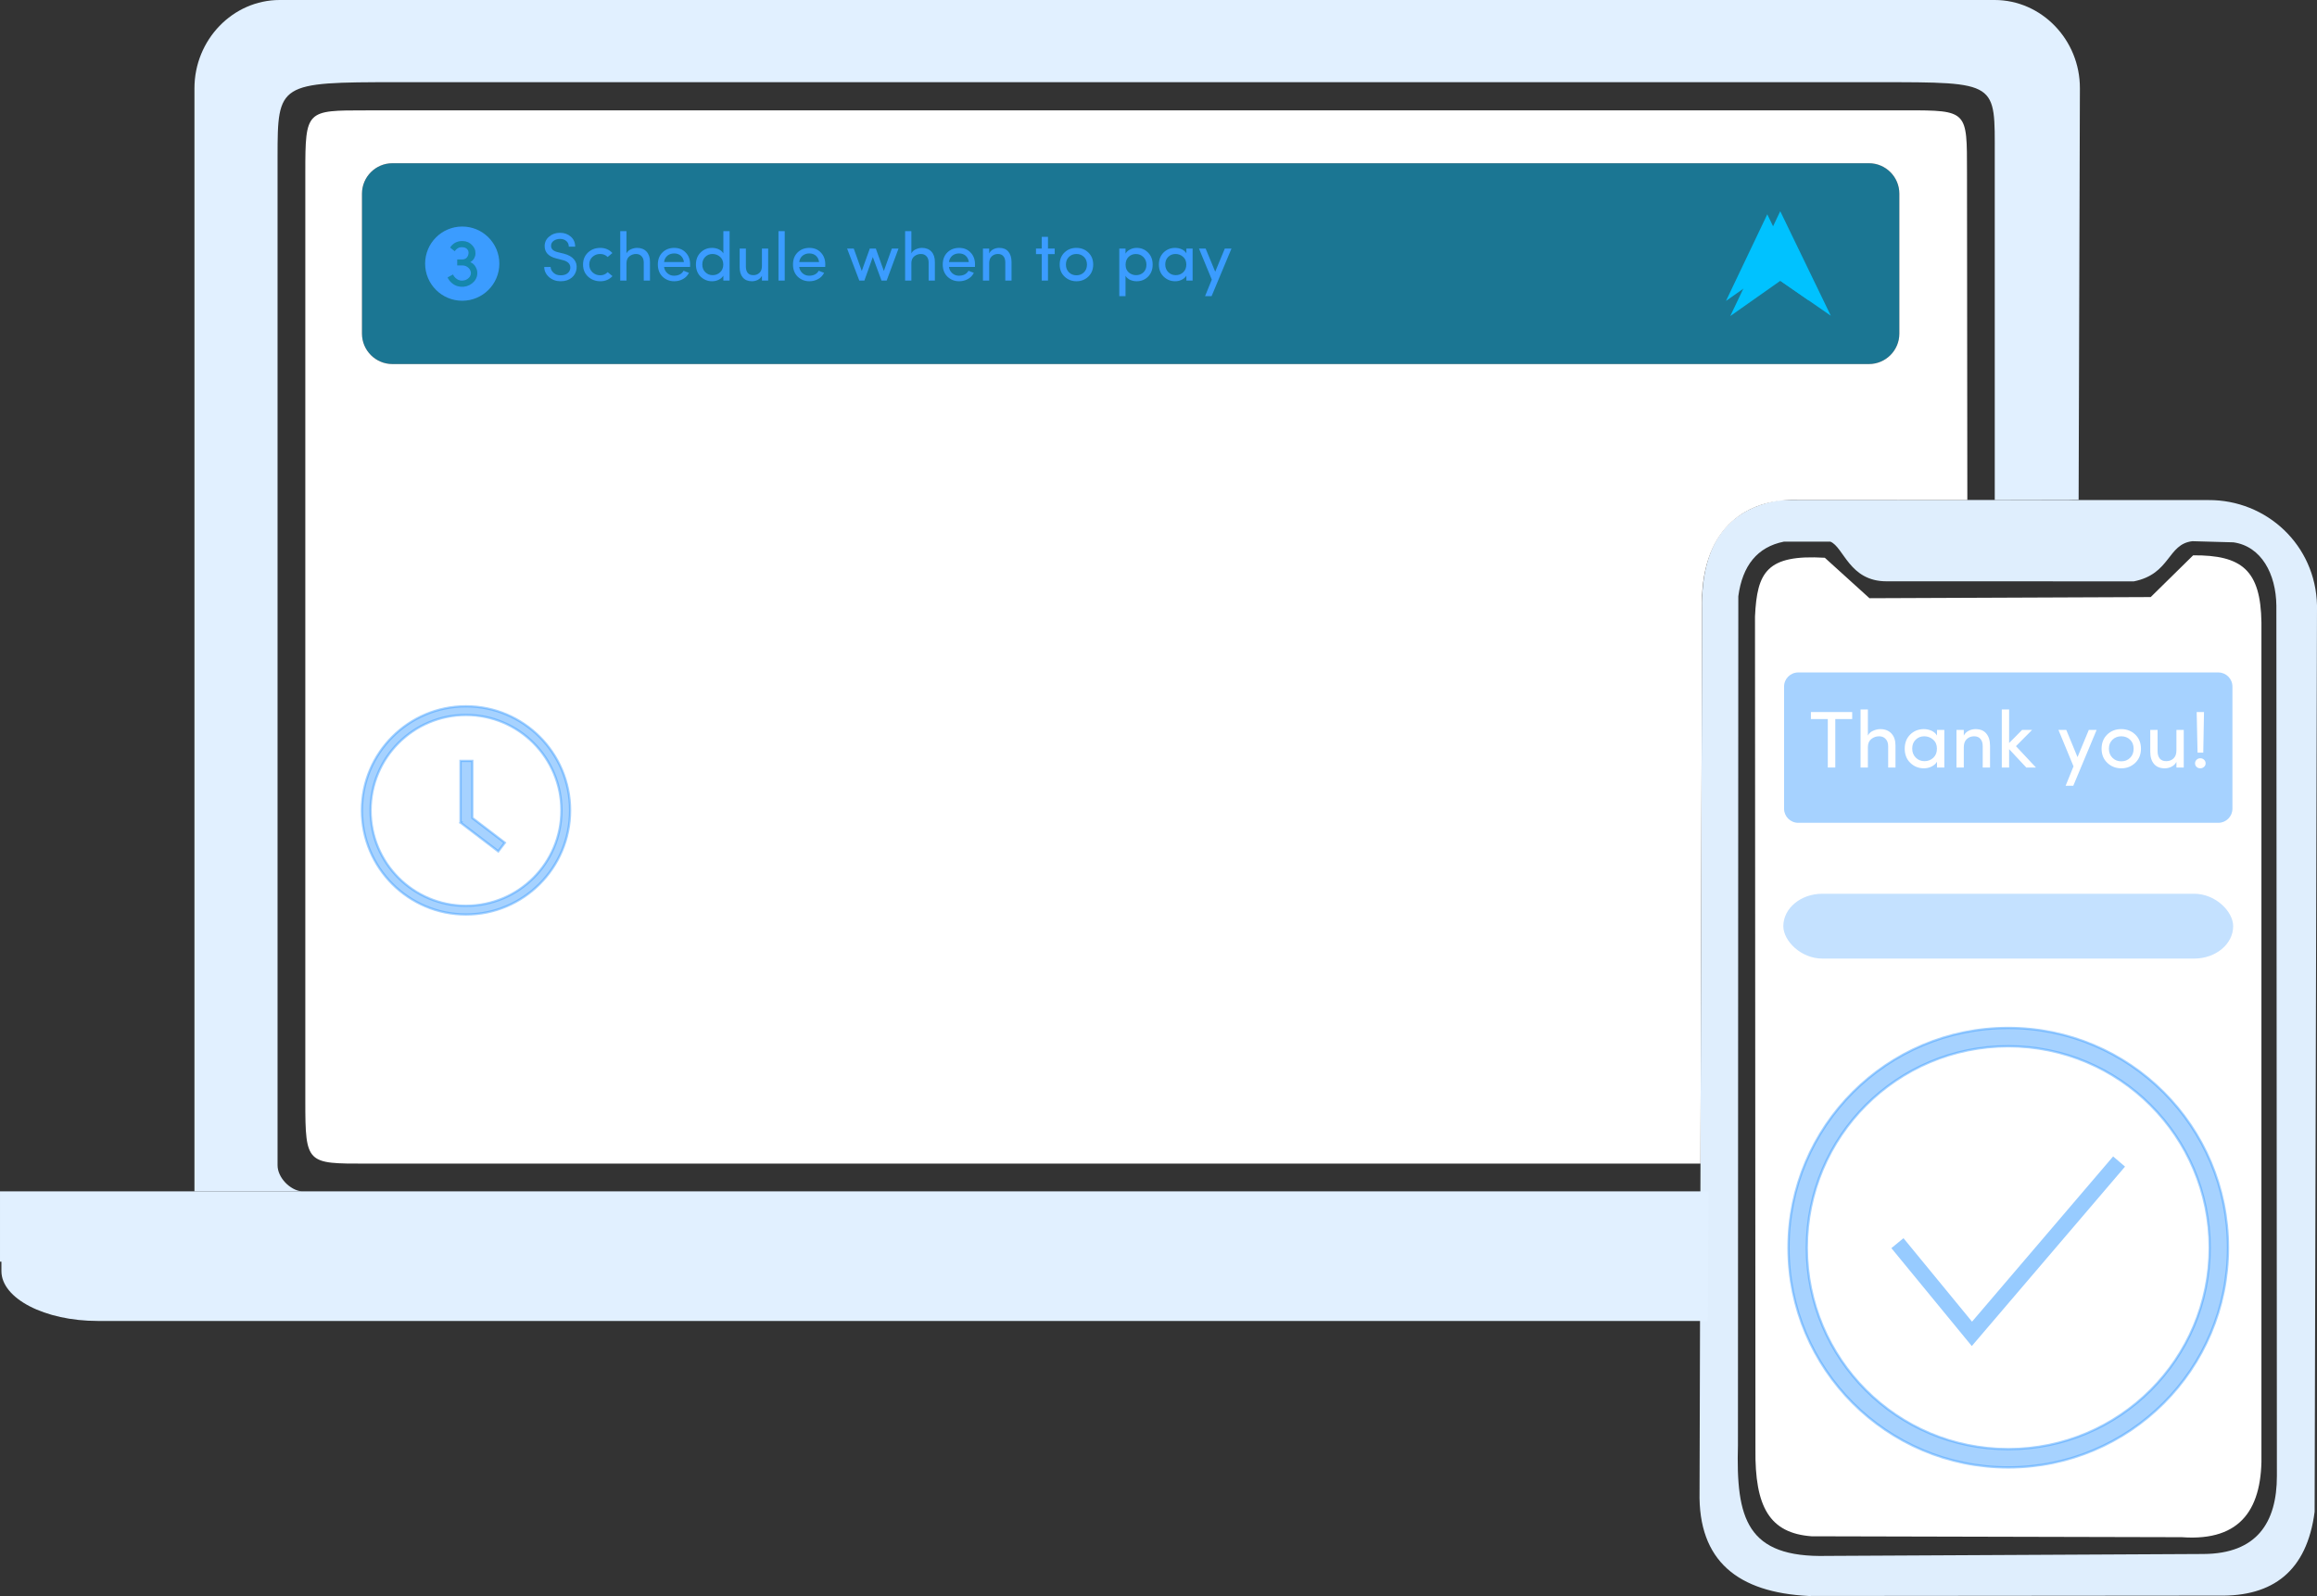 <?xml version="1.0" encoding="UTF-8"?>
<!DOCTYPE svg PUBLIC "-//W3C//DTD SVG 1.1//EN" "http://www.w3.org/Graphics/SVG/1.1/DTD/svg11.dtd">
<!-- Creator: CorelDRAW 2018 (64-Bit Evaluation Version) -->
<svg xmlns="http://www.w3.org/2000/svg" xml:space="preserve" width="200.342mm" height="137.993mm" version="1.1" style="shape-rendering:geometricPrecision; text-rendering:geometricPrecision; image-rendering:optimizeQuality; fill-rule:evenodd; clip-rule:evenodd"
viewBox="0 0 16827.78 11590.77"
 xmlns:xlink="http://www.w3.org/1999/xlink">
 <rect x="0" y="0" width="16827.78" height="11590.77" fill="#333333" stroke="none"/>
 <defs>
  <style type="text/css">
   <![CDATA[
    .str0 {stroke:#3B9CFF;stroke-width:16.8;stroke-miterlimit:22.926;stroke-opacity:0.45}
    .str1 {stroke:#97CBFF;stroke-width:113.79;stroke-miterlimit:22.926}
    .fil15 {fill:none}
    .fil10 {fill:#3B9CFF}
    .fil5 {fill:#C4E1FF}
    .fil4 {fill:#e1f0ff}
    .fil3 {fill:#e1f0ff}
    .fil11 {fill:#3B9CFF;fill-rule:nonzero}
    .fil6 {fill:#FFFFFF;fill-rule:nonzero}
    .fil7 {fill:white;fill-rule:nonzero}
    .fil12 {fill:#FFFFFF;fill-opacity:0.059}
    .fil0 {fill:#FFFFFF}
    .fil9 {fill:#00C2FF;fill-rule:nonzero;fill-opacity:0.231}
    .fil8 {fill:#00C2FF;fill-opacity:0.471}
    .fil1 {fill:#3B9CFF;fill-opacity:0.45}
    .fil2 {fill:#e1f0ff;fill-opacity:0.99}
    .fil14 {fill:#00C2FF}
    .fil13 {fill:#00C2FF}
   ]]>
  </style>
 </defs>
 <g id="Layer_x0020_1">
  <g id="_2467842869232">
   <path class="fil0" d="M13253.15 4050.73c-423.39,-25.16 -491.95,105.15 -507.05,426.77l3.24 6047.92c-4.88,418.23 102.16,609.2 407.67,631.88l2689.23 6.54c436.55,31.85 588.6,-214.1 578.02,-618.79l0 -6024.16c-5.57,-379.9 -141.89,-490.35 -495.98,-487.82l-308.26 303.13 -2042.56 8.32 -324.32 -293.8z"/>
   <path class="fil1" d="M13059.49 4883.72l3051.89 0c56.23,0 102.22,45.99 102.22,102.21l0 887.5c0,56.23 -46,102.22 -102.22,102.22l-3051.89 0c-56.21,0 -102.21,-46 -102.21,-102.22l0 -887.5c0,-56.23 46,-102.21 102.21,-102.21z"/>
   <path class="fil2" d="M16003.65 11285.9l-2734.45 13.88c-584.72,14.57 -661.45,-271.71 -646.98,-804.91l2.71 -6164.92c30.21,-221.71 137.26,-357.58 331.24,-396.3l336.71 -0.15c98.08,38.78 137.7,288.99 409.06,288.26l1795.95 0.33c267.96,-53.81 242.19,-270.72 424.99,-291.61l298.17 8.24c202.6,28.94 308.98,229.14 311.66,459.17l3.81 6320.58c0.2,341.98 -148.37,565.48 -532.87,567.43zm-3068.46 -7655.22c-367.52,58.09 -581.73,295.11 -573.56,791.5l-18.21 6411.28c-11.33,507.29 282.97,731.64 791.87,757.31l2975.3 -2.5c398.16,8.42 643.74,-178.74 699.92,-608.64l17.29 -6581.97c-9.07,-439.42 -366.61,-768.35 -788.07,-765.85l-3104.53 -1.13z"/>
   <path class="fil3" d="M12403.47 9593.46l-11693.59 0c-384.81,0 -699.57,-162.97 -699.57,-362.2l0 -68.26 -10.31 0 0 -510.62 12408.81 0 -1.84 324.37 -3.5 616.7z"/>
   <path class="fil4" d="M12408.81 8652.38l-10216.37 0c-87.62,-8.21 -176.62,-101.46 -176.62,-189.49l0 -7325.88c0,-533.43 8.45,-540.14 863.56,-540.14l10759.24 0c880.25,0 848.73,-2.29 848.74,536.12l0.08 2498.25 609.07 -1.24 9.24 -2988.56c1.08,-352.81 -278.76,-641.45 -619.49,-641.45l-12454.52 0c-340.74,0 -619.49,288.64 -619.49,641.45l0 8010.94 10996.55 0z"/>
   <rect class="fil5" x="12951.86" y="6490.93" width="3267.14" height="470.77" rx="283.23" ry="235.39"/>
   <rect class="fil5" x="5143.55" y="5125.67" width="1511.91" height="1503.47" rx="167.11" ry="182.45"/>
   <rect class="fil5" x="7753.11" y="5126.22" width="1511.91" height="1480.21" rx="182.65" ry="197.54"/>
   <rect class="fil5" x="2629.53" y="7157.91" width="1511.91" height="310" rx="155.08" ry="155"/>
   <rect class="fil5" x="5144.59" y="7157.92" width="1511.91" height="309.99" rx="155.07" ry="155"/>
   <rect class="fil5" x="7754.16" y="7157.92" width="1511.91" height="309.99" rx="155.07" ry="155"/>
   <path class="fil6" d="M2934.63 3896.23l-68.59 0 0 97.48 66.57 0c14.48,-0.13 25.54,-4.61 33.25,-13.52 7.64,-8.92 11.57,-20.42 11.69,-34.65 0,-14.22 -3.66,-26.11 -10.94,-35.59 -7.58,-9.16 -18.27,-13.72 -31.99,-13.72zm-103.86 228.33l0 -261.33 104.24 0c25.85,0 45.14,7.96 58.03,23.89 13.21,15.49 19.79,34.77 19.79,58.03 0,23.33 -6.58,42.74 -19.66,58.23 -13.15,15.55 -32.56,23.33 -58.28,23.33l-68.84 0 0 97.85 -35.27 0z"/>
   <path id="1" class="fil6" d="M3176.68 4078.67c11.38,-10.62 17.07,-24.9 17.07,-42.92 0,-18.02 -5.94,-32.24 -17.76,-42.61 -11.89,-10.37 -25.86,-15.61 -41.91,-15.74 -16.12,0 -29.58,5.38 -40.46,16.13 -10.87,10.62 -16.3,24.53 -16.3,41.85 0,17.25 5.56,31.48 16.68,42.54 11.13,11.12 24.85,16.69 41.16,16.69 16.31,0 30.15,-5.32 41.53,-15.93zm51.97 45.9l-34.51 0 0 -27.18c-5.57,9.29 -13.98,16.75 -25.22,22.44 -11.26,5.69 -23.52,8.53 -36.92,8.53 -24.54,0 -45.84,-8.6 -63.85,-25.79 -17.38,-17.14 -26.11,-39.39 -26.11,-66.63 0,-27.32 8.6,-49.5 25.73,-66.51 17.19,-17.07 38.62,-25.66 64.29,-25.79 12.83,0 25.22,2.65 37.04,7.96 11.63,5.81 19.97,13.27 25.04,22.44l0 -26.62 34.51 0 0 177.13z"/>
   <polygon id="2" class="fil6" points="3443.7,3947.43 3333.71,4210.66 3297.62,4210.66 3334.79,4119.13 3263.86,3947.43 3300.71,3947.43 3353.69,4075.63 3406.86,3947.43 "/>
   <path id="3" class="fil6" d="M3635.5 4029.29l0 95.27 -34.51 0 0 -100.26c0,-14.67 -3.54,-25.98 -10.56,-34.01 -6.76,-8.35 -16.69,-12.52 -29.64,-12.52 -12.83,0 -23.96,4.36 -33.32,13.09 -9.42,8.72 -14.09,21.55 -14.09,38.43l0 95.27 -34.51 0 0 -177.13 34.51 0 0 26.93c4.11,-8.47 10.81,-15.42 20.23,-20.8 9.86,-5.38 18.84,-8.28 26.87,-8.79 34.07,-2.08 56.64,9.86 67.64,35.78 12.32,-24.59 32.68,-36.92 61.19,-36.92 22.19,0 39.07,6.82 50.57,20.55 11.82,13.46 17.76,32.81 17.76,57.97l0 102.41 -34.52 0 0 -99.88c0,-14.41 -3.6,-25.85 -10.74,-34.39 -7.71,-8.35 -18.14,-12.58 -31.23,-12.71 -13.02,-0.13 -23.9,4.55 -32.49,14.04 -8.66,9.48 -13.03,22 -13.15,37.67z"/>
   <path id="4" class="fil6" d="M3979.83 4035.49c0,7.84 -0.13,12.32 -0.38,13.59l-143.75 0c1.71,14.29 8.03,26.11 18.9,35.53 10.5,8.66 22.26,13.02 35.35,13.02 25.6,0 43.48,-9.16 53.73,-27.5 0.25,0 0.63,0.07 1.13,0.32 0.45,0.25 1.33,0.7 2.6,1.33 1.45,0.63 3.41,1.39 5.88,2.21 2.46,0.89 4.36,1.65 5.56,2.28l14.47 5.38c-7.27,14.92 -18.27,26.42 -32.99,34.51 -14.67,8.16 -30.85,12.2 -48.49,12.2 -25.35,0 -46.97,-8.53 -64.98,-25.67 -17.14,-17.14 -25.67,-39.57 -25.67,-67.2 0,-27.69 8.53,-49.88 25.54,-66.63 17.07,-16.68 38.62,-25.09 64.79,-25.22 26.16,0 47.28,8.47 63.34,25.35 16.62,16.81 24.96,39 24.96,66.5zm-51.71 -48.42c-9.86,-8.48 -22.12,-12.71 -36.66,-12.71 -14.6,0 -27.12,4.23 -37.61,12.71 -10.37,9.04 -16.44,20.8 -18.14,35.08l109.81 0c-1.71,-14.29 -7.53,-26.05 -17.39,-35.08z"/>
   <path id="5" class="fil6" d="M4058.22 4029.04l0 95.52 -34.51 0 0 -177.13 34.51 0 0 26.62c5.06,-9.86 12.64,-17.45 22.82,-22.64 10.11,-5.18 20.99,-7.77 32.56,-7.77 22.25,0 39,6.82 50.32,20.55 11.82,13.46 17.82,32.81 17.95,57.97l0 102.41 -34.51 0 0 -100.13c0,-14.92 -3.54,-26.42 -10.56,-34.45 -6.83,-8.41 -16.88,-12.58 -30.22,-12.58 -13.46,0 -24.9,4.37 -34.26,13.15 -9.42,8.72 -14.09,21.62 -14.09,38.5z"/>
   <polygon id="6" class="fil6" points="4285.04,3882.57 4285.04,3947.43 4322.21,3947.43 4322.21,3978.16 4285.04,3978.16 4285.04,4124.56 4250.52,4124.56 4250.52,3978.16 4218.66,3978.16 4218.66,3947.43 4250.52,3947.43 4250.52,3882.57 "/>
   <path id="7" class="fil6" d="M4472.47 3956.6c11.82,-8.66 26.11,-12.95 42.92,-12.95 16.75,0 30.66,4.29 41.59,12.89 11,8.59 17.26,20.86 18.71,36.79l-32.93 0c-1.02,-5.75 -4.05,-10.37 -9.11,-13.84 -5.56,-3.42 -11.69,-5.12 -18.52,-5.12 -6.76,0 -12.52,1.45 -17.19,4.37 -5.06,2.27 -8.21,6.26 -9.61,11.82 -1.33,5.56 -1.13,9.99 0.57,13.27 2.84,5.69 9.79,10.11 20.86,13.28l26.11 6.38c30.66,7.53 45.95,24.78 45.95,51.77 0,15.99 -6.64,28.89 -19.97,38.81 -13.46,9.54 -29.21,14.29 -47.22,14.29 -18.08,0 -33.76,-5.19 -47.1,-15.61 -13.34,-10.37 -20.1,-24.15 -20.35,-41.41l32.62 0c1.45,9.16 6.13,15.93 14.09,20.23 7.71,4.87 16.06,7.02 25.04,6.52 8.97,-0.51 15.93,-2.91 20.86,-7.21 4.93,-4.37 7.71,-9.61 8.35,-15.81 0.5,-6.19 -1.39,-11.12 -5.75,-14.85 -4.3,-3.74 -10.25,-6.45 -17.76,-8.16l-24.27 -5.63c-17.14,-4.62 -29.78,-11.38 -37.87,-20.42 -7.78,-9.36 -11,-21.05 -9.61,-35.14 1.33,-14.1 7.9,-25.48 19.6,-34.27z"/>
   <path id="8" class="fil6" d="M4747.96 4043.08l0 -95.65 34.51 0 0 177.13 -34.51 0 0 -26.42c-5.06,9.74 -12.64,17.26 -22.82,22.44 -10.11,5.18 -20.86,7.78 -32.24,7.78 -21.94,0 -38.81,-6.9 -50.64,-20.74 -11.82,-13.84 -17.7,-33.06 -17.57,-57.65l0 -102.53 34.51 0 0 100.07c0,14.72 3.42,26.3 10.18,34.71 6.83,8.27 17.07,12.39 30.78,12.39 13.72,0 25.1,-4.3 34.26,-12.96 9.16,-8.66 13.66,-21.49 13.53,-38.56z"/>
   <path id="9" class="fil6" d="M4923.06 3943.64c27.31,0 49.68,9.54 67.2,28.57l-26.3 21.87c-11.06,-11.12 -24.97,-16.69 -41.66,-16.69 -16.62,0 -30.78,5.38 -42.42,16.19 -11.69,10.62 -17.57,24.72 -17.57,42.36 0,17.57 5.95,31.86 17.76,42.85 11.89,11.06 26.05,16.56 42.61,16.56 16.68,0 30.47,-5.81 41.28,-17.45l26.68 22c-17.64,18.97 -39.95,28.45 -66.82,28.45 -26.93,0 -49.68,-8.53 -68.27,-25.6 -18.52,-17.33 -27.75,-39.58 -27.75,-66.82 0,-27.25 9.11,-49.44 27.25,-66.51 18.2,-17.07 40.84,-25.66 68.02,-25.79z"/>
   <path id="10" class="fil6" d="M5117.13 3943.64c27.31,0 49.68,9.54 67.2,28.57l-26.3 21.87c-11.06,-11.12 -24.97,-16.69 -41.66,-16.69 -16.62,0 -30.78,5.38 -42.42,16.19 -11.69,10.62 -17.57,24.72 -17.57,42.36 0,17.57 5.95,31.86 17.76,42.85 11.89,11.06 26.05,16.56 42.61,16.56 16.68,0 30.47,-5.81 41.28,-17.45l26.68 22c-17.64,18.97 -39.95,28.45 -66.82,28.45 -26.93,0 -49.68,-8.53 -68.27,-25.6 -18.52,-17.33 -27.75,-39.58 -27.75,-66.82 0,-27.25 9.11,-49.44 27.25,-66.51 18.2,-17.07 40.84,-25.66 68.02,-25.79z"/>
   <path id="11" class="fil6" d="M5394.58 4035.49c0,7.84 -0.13,12.32 -0.38,13.59l-143.75 0c1.71,14.29 8.03,26.11 18.9,35.53 10.5,8.66 22.26,13.02 35.35,13.02 25.6,0 43.48,-9.16 53.73,-27.5 0.25,0 0.63,0.07 1.13,0.32 0.45,0.25 1.33,0.7 2.6,1.33 1.45,0.63 3.41,1.39 5.88,2.21 2.46,0.89 4.36,1.65 5.56,2.28l14.47 5.38c-7.27,14.92 -18.27,26.42 -32.99,34.51 -14.67,8.16 -30.85,12.2 -48.49,12.2 -25.35,0 -46.97,-8.53 -64.98,-25.67 -17.14,-17.14 -25.67,-39.57 -25.67,-67.2 0,-27.69 8.53,-49.88 25.54,-66.63 17.07,-16.68 38.62,-25.09 64.79,-25.22 26.16,0 47.28,8.47 63.34,25.35 16.62,16.81 24.96,39 24.96,66.5zm-51.71 -48.42c-9.86,-8.48 -22.12,-12.71 -36.66,-12.71 -14.6,0 -27.12,4.23 -37.61,12.71 -10.37,9.04 -16.44,20.8 -18.14,35.08l109.81 0c-1.71,-14.29 -7.53,-26.05 -17.39,-35.08z"/>
   <path id="12" class="fil6" d="M5450.85 3956.6c11.82,-8.66 26.11,-12.95 42.92,-12.95 16.75,0 30.66,4.29 41.59,12.89 11,8.59 17.26,20.86 18.71,36.79l-32.93 0c-1.02,-5.75 -4.05,-10.37 -9.11,-13.84 -5.56,-3.42 -11.69,-5.12 -18.52,-5.12 -6.76,0 -12.52,1.45 -17.19,4.37 -5.06,2.27 -8.21,6.26 -9.61,11.82 -1.33,5.56 -1.13,9.99 0.57,13.27 2.84,5.69 9.79,10.11 20.86,13.28l26.11 6.38c30.66,7.53 45.95,24.78 45.95,51.77 0,15.99 -6.64,28.89 -19.97,38.81 -13.46,9.54 -29.21,14.29 -47.22,14.29 -18.08,0 -33.76,-5.19 -47.1,-15.61 -13.34,-10.37 -20.1,-24.15 -20.35,-41.41l32.62 0c1.45,9.16 6.13,15.93 14.09,20.23 7.71,4.87 16.06,7.02 25.04,6.52 8.97,-0.51 15.93,-2.91 20.86,-7.21 4.93,-4.37 7.71,-9.61 8.35,-15.81 0.5,-6.19 -1.39,-11.12 -5.75,-14.85 -4.3,-3.74 -10.25,-6.45 -17.76,-8.16l-24.27 -5.63c-17.14,-4.62 -29.78,-11.38 -37.87,-20.42 -7.78,-9.36 -11,-21.05 -9.61,-35.14 1.33,-14.1 7.9,-25.48 19.6,-34.27z"/>
   <path id="13" class="fil6" d="M5617.35 3956.6c11.82,-8.66 26.11,-12.95 42.92,-12.95 16.75,0 30.66,4.29 41.59,12.89 11,8.59 17.26,20.86 18.71,36.79l-32.93 0c-1.02,-5.75 -4.05,-10.37 -9.11,-13.84 -5.56,-3.42 -11.69,-5.12 -18.52,-5.12 -6.76,0 -12.52,1.45 -17.19,4.37 -5.06,2.27 -8.21,6.26 -9.61,11.82 -1.33,5.56 -1.13,9.99 0.57,13.27 2.84,5.69 9.79,10.11 20.86,13.28l26.11 6.38c30.66,7.53 45.95,24.78 45.95,51.77 0,15.99 -6.64,28.89 -19.97,38.81 -13.46,9.54 -29.21,14.29 -47.22,14.29 -18.08,0 -33.76,-5.19 -47.1,-15.61 -13.34,-10.37 -20.1,-24.15 -20.35,-41.41l32.62 0c1.45,9.16 6.13,15.93 14.09,20.23 7.71,4.87 16.06,7.02 25.04,6.52 8.97,-0.51 15.93,-2.91 20.86,-7.21 4.93,-4.37 7.71,-9.61 8.35,-15.81 0.5,-6.19 -1.39,-11.12 -5.75,-14.85 -4.3,-3.74 -10.25,-6.45 -17.76,-8.16l-24.27 -5.63c-17.14,-4.62 -29.78,-11.38 -37.87,-20.42 -7.78,-9.36 -11,-21.05 -9.61,-35.14 1.33,-14.1 7.9,-25.48 19.6,-34.27z"/>
   <path id="14" class="fil6" d="M5854.53 3851.1l19.34 0 0 32.99 -19.41 0c-22.18,0 -33.19,15.11 -32.93,45.39l0 17.95 40.96 0 0 30.73 -40.96 0 0 146.4 -34.51 0 0 -146.4 -34.51 0 0 -30.73 34.51 0 0 -17.95c0,-25.04 5.63,-44.32 16.94,-57.85 11.31,-13.59 28.2,-20.41 50.57,-20.54z"/>
   <path id="15" class="fil6" d="M6022.87 4043.08l0 -95.65 34.51 0 0 177.13 -34.51 0 0 -26.42c-5.06,9.74 -12.64,17.26 -22.82,22.44 -10.11,5.18 -20.86,7.78 -32.24,7.78 -21.94,0 -38.81,-6.9 -50.64,-20.74 -11.82,-13.84 -17.7,-33.06 -17.57,-57.65l0 -102.53 34.51 0 0 100.07c0,14.72 3.42,26.3 10.18,34.71 6.83,8.27 17.07,12.39 30.78,12.39 13.72,0 25.1,-4.3 34.26,-12.96 9.16,-8.66 13.66,-21.49 13.53,-38.56z"/>
   <polygon id="16" class="fil6" points="6114.47,4124.56 6114.47,3851.1 6148.98,3851.1 6148.98,4124.56 "/>
   <rect class="fil5" x="10172.83" y="5125.6" width="1511.91" height="1518.96" rx="163.65" ry="163.57"/>
   <rect class="fil5" x="10173.87" y="7157.91" width="1511.91" height="310" rx="155.07" ry="155"/>
   <polygon class="fil7" points="13152.1,5222.13 13152.1,5171.26 13452.03,5171.26 13452.03,5222.13 13329.26,5222.13 13329.26,5574.09 13274.89,5574.09 13274.89,5222.13 "/>
   <path id="1" class="fil7" d="M13565.95 5426.86l0 147.24 -53.2 0 0 -421.54 53.2 0 0 189.53c7.41,-15.2 20.07,-26.9 38.01,-34.88 17.83,-7.99 35.18,-11.99 51.93,-11.99 34.5,0 61.68,10.72 81.46,32.25 19.78,21.54 29.52,51.06 29.14,88.77l0 157.86 -53.2 0 0 -154.35c0,-22.7 -6.04,-40.15 -18.03,-52.52 -11.6,-13.35 -27.68,-19.97 -48.24,-19.97 -20.56,0 -39.17,6.53 -55.93,19.68 -16.76,13.15 -25.14,33.14 -25.14,59.93z"/>
   <path id="2" class="fil7" d="M14041.07 5503.35c17.55,-16.37 26.32,-38.39 26.32,-66.16 0,-27.78 -9.16,-49.7 -27.38,-65.68 -18.32,-15.98 -39.86,-24.07 -64.61,-24.27 -24.85,0 -45.6,8.28 -62.36,24.85 -16.77,16.37 -25.14,37.81 -25.14,64.51 0,26.6 8.58,48.52 25.72,65.58 17.15,17.15 38.29,25.73 63.44,25.73 25.14,0 46.47,-8.18 64.01,-24.55zm80.1 70.74l-53.2 0 0 -41.9c-8.58,14.32 -21.54,25.82 -38.88,34.59 -17.35,8.77 -36.24,13.15 -56.91,13.15 -37.81,0 -70.64,-13.25 -98.42,-39.75 -26.79,-26.41 -40.24,-60.71 -40.24,-102.71 0,-42.09 13.25,-76.29 39.66,-102.51 26.5,-26.31 59.54,-39.56 99.1,-39.75 19.78,0 38.88,4.09 57.1,12.28 17.93,8.96 30.79,20.46 38.59,34.59l0 -41.02 53.2 0 0 273.03z"/>
   <path id="3" class="fil7" d="M14262.56 5426.86l0 147.24 -53.2 0 0 -273.03 53.2 0 0 41.02c7.79,-15.2 19.49,-26.9 35.18,-34.88 15.59,-7.99 32.35,-11.99 50.19,-11.99 34.3,0 60.12,10.52 77.56,31.67 18.22,20.76 27.48,50.57 27.68,89.35l0 157.86 -53.2 0 0 -154.35c0,-23 -5.46,-40.73 -16.28,-53.11 -10.52,-12.95 -26.01,-19.39 -46.58,-19.39 -20.76,0 -38.39,6.72 -52.82,20.27 -14.51,13.45 -21.73,33.32 -21.73,59.34z"/>
   <polygon id="4" class="fil7" points="14591.72,5574.09 14538.52,5574.09 14538.52,5152.55 14591.72,5152.55 14591.72,5396.17 14685.95,5301.06 14758.45,5301.06 14641.42,5418.96 14786.41,5574.09 14716.16,5574.09 14591.72,5440.69 "/>
   <polygon id="5" class="fil7" points="15227.25,5301.06 15057.69,5706.81 15002.05,5706.81 15059.35,5565.71 14950.02,5301.06 15006.83,5301.06 15088.49,5498.67 15170.43,5301.06 "/>
   <path id="6" class="fil7" d="M15470.36 5503.84c17.06,-16.77 25.63,-38.79 25.63,-66.07 0,-27.38 -8.57,-49.2 -25.63,-65.58 -17.05,-16.47 -38.29,-24.75 -63.73,-24.95 -25.33,0 -46.68,8.18 -63.92,24.65 -17.44,16.56 -26.21,38.39 -26.21,65.58 0,27.09 8.58,49.11 25.63,66.07 17.06,17.05 38.39,25.53 64.02,25.53 25.73,0 47.16,-8.37 64.21,-25.23zm-63.92 76.1c-39.75,0 -73.47,-13.15 -101.34,-39.46 -27.87,-26.32 -41.8,-60.61 -41.8,-103 0,-42.38 13.74,-76.78 41.12,-103.09 27.38,-26.32 61.19,-39.37 101.53,-39.18 40.54,0 74.44,13.15 101.83,39.46 27.58,26.51 41.42,60.8 41.42,102.8 0,42 -13.84,76.2 -41.51,102.71 -27.68,26.5 -61.49,39.75 -101.25,39.75z"/>
   <path id="7" class="fil7" d="M15806.84 5448.49l0 -147.43 53.2 0 0 273.03 -53.2 0 0 -40.73c-7.79,15 -19.49,26.6 -35.18,34.59 -15.59,7.99 -32.15,11.99 -49.69,11.99 -33.82,0 -59.84,-10.62 -78.06,-31.96 -18.22,-21.34 -27.28,-50.96 -27.09,-88.87l0 -158.05 53.2 0 0 154.25c0,22.7 5.27,40.54 15.69,53.5 10.52,12.77 26.31,19.1 47.46,19.1 21.14,0 38.68,-6.63 52.81,-19.97 14.14,-13.35 21.05,-33.13 20.86,-59.44z"/>
   <path id="8" class="fil7" d="M15942.19 5543.79c0,-10.23 3.7,-18.91 11.11,-26.11 7.31,-7.21 16.27,-10.82 26.79,-10.82 10.42,0 19.59,3.51 27.18,10.52 7.7,7.01 11.5,15.79 11.5,26.41 0,10.63 -3.9,19.29 -11.78,25.92 -7.79,6.82 -16.77,10.23 -26.9,10.23 -10.14,0 -19.1,-3.31 -26.79,-9.94 -7.41,-7.02 -11.11,-15.79 -11.11,-26.21zm11.69 -372.53l53.2 0 -5.26 294.76 -41.51 0 -6.43 -294.76z"/>
   <path class="fil8" d="M2849.57 1185.48l10724.25 0c121.36,0 220.64,99.27 220.64,220.63l0 1017.17c0,121.36 -99.28,220.64 -220.64,220.64l-10724.25 0c-121.34,0 -220.63,-99.28 -220.63,-220.64l0 -1017.17c0,-121.36 99.29,-220.63 220.63,-220.63z"/>
   <path class="fil0" d="M2658.42 801.66l11186.39 -0.39c448.71,-0.02 440.53,3.89 441,449.95l2.51 2379.95 -1225.85 -0.45c-323.92,-11.78 -675.46,150.11 -700.82,694.46l-11.47 4125.61 -9691.76 0c-428.59,0 -441,3.69 -441,-449.95l0 -6749.22c0,-453.63 7.37,-449.94 441,-449.95zm191.15 383.82l10724.25 0c121.36,0 220.64,99.27 220.64,220.63l0 1017.17c0,121.36 -99.28,220.64 -220.64,220.64l-10724.25 0c-121.34,0 -220.63,-99.28 -220.63,-220.64l0 -1017.17c0,-121.36 99.29,-220.63 220.63,-220.63z"/>
   <path class="fil9" d="M3357.58 1927.32l-36.46 0 0 -43.06 36.46 0c10.97,0.33 20.7,-2.97 29.29,-9.9 8.25,-7.43 13.45,-17.32 15.67,-29.53 2.31,-12.29 0.33,-22.6 -5.78,-31.02 -7.58,-11.63 -20.04,-17.82 -37.45,-18.65 -23.18,-2.06 -42.07,7.59 -56.59,29.05l-33.09 -26.16c8.83,-15.26 21.78,-27.31 38.69,-36.22 17.58,-8.41 35.81,-12.04 54.87,-10.72 26.07,1.23 47.6,10.8 64.43,28.63 17.49,17.08 25.99,37.29 25.49,60.72 0,6.27 -1.08,12.87 -3.13,19.8 -5.95,19.39 -17.66,34.07 -35.07,43.8 16.42,6.02 29.54,17.5 39.19,34.65 9.74,17.08 13.69,34.66 11.88,52.64 -2.81,27.39 -15.93,49.99 -39.35,67.73 -23.43,17.65 -50.08,25.41 -79.86,23.17 -21.12,-1.65 -40.17,-8.49 -57.08,-20.54 -16.92,-12.13 -29.87,-27.64 -38.86,-46.69l39.1 -21.21c5.94,12.54 14.2,22.61 24.67,30.2 10.81,8.5 22.52,13.29 35.31,14.27 18.81,0.91 34.82,-3.63 47.84,-13.78 14.52,-10.64 21.95,-23.76 22.44,-39.44 0.5,-15.59 -5.53,-29.12 -18.15,-40.59 -12.54,-11.47 -27.39,-17.16 -44.47,-17.16z"/>
   <path class="fil10" d="M3357.09 1645.23c148.82,0 269.47,120.65 269.47,269.47 0,148.83 -120.64,269.47 -269.47,269.47 -148.82,0 -269.47,-120.64 -269.47,-269.47 0,-148.82 120.65,-269.47 269.47,-269.47zm0.5 282.09l-36.46 0 0 -43.06 36.46 0c10.97,0.33 20.7,-2.97 29.29,-9.9 8.25,-7.43 13.45,-17.32 15.67,-29.53 2.31,-12.29 0.33,-22.6 -5.78,-31.02 -7.58,-11.63 -20.04,-17.82 -37.45,-18.65 -23.18,-2.06 -42.07,7.59 -56.59,29.05l-33.09 -26.16c8.83,-15.26 21.78,-27.31 38.69,-36.22 17.58,-8.41 35.81,-12.04 54.87,-10.72 26.07,1.23 47.6,10.8 64.43,28.63 17.49,17.08 25.99,37.29 25.49,60.72 0,6.27 -1.08,12.87 -3.13,19.8 -5.95,19.39 -17.66,34.07 -35.07,43.8 16.42,6.02 29.54,17.5 39.19,34.65 9.74,17.08 13.69,34.66 11.88,52.64 -2.81,27.39 -15.93,49.99 -39.35,67.73 -23.43,17.65 -50.08,25.41 -79.86,23.17 -21.12,-1.65 -40.17,-8.49 -57.08,-20.54 -16.92,-12.13 -29.87,-27.64 -38.86,-46.69l39.1 -21.21c5.94,12.54 14.2,22.61 24.67,30.2 10.81,8.5 22.52,13.29 35.31,14.27 18.81,0.91 34.82,-3.63 47.84,-13.78 14.52,-10.64 21.95,-23.76 22.44,-39.44 0.5,-15.59 -5.53,-29.12 -18.15,-40.59 -12.54,-11.47 -27.39,-17.16 -44.47,-17.16z"/>
   <path class="fil11" d="M3952.64 1939.1l46.55 0c0.33,15.43 7.3,29.37 20.91,41.9 13.61,12.53 30.78,18.67 51.69,18.34 20.91,0 37.25,-4.64 49.11,-13.85 11.78,-9.21 18.84,-21.41 21.07,-36.43 2.58,-31.27 -16.84,-51.61 -58.33,-60.98l-44.22 -11.36c-55.76,-14.19 -83.63,-44.06 -83.63,-89.44 0,-28.13 10.95,-51.2 32.86,-69.12 21.07,-18.34 47.21,-27.46 78.24,-27.46 31.11,0 57.25,9.21 78.57,27.71 21.24,18.42 31.86,42.73 31.86,72.85l-46.3 0c0,-16.93 -5.97,-30.53 -18,-40.91 -12.28,-10.21 -27.3,-15.35 -45.14,-15.35 -17.75,0 -33.43,4.64 -46.88,13.93 -12.61,9.29 -18.92,21.41 -18.92,36.34 0,23.15 16.51,38.58 49.46,46.29l44.72 10.95c32.77,8.72 56.92,22.32 72.43,40.91 15.6,18.59 21.82,41.23 18.75,67.87 -3.07,26.72 -14.93,48.54 -35.5,65.71 -20.58,17.09 -47.3,25.64 -80.15,25.64 -32.86,0 -61.06,-10.12 -84.63,-30.45 -22.98,-21 -34.51,-45.39 -34.51,-73.1z"/>
   <path id="1" class="fil11" d="M4359.52 1800.21c35.84,0 65.21,12.52 88.2,37.5l-34.51 28.71c-14.52,-14.6 -32.77,-21.91 -54.68,-21.91 -21.81,0 -40.4,7.06 -55.67,21.24 -15.35,13.94 -23.07,32.44 -23.07,55.59 0,23.07 7.8,41.82 23.32,56.25 15.6,14.52 34.19,21.74 55.92,21.74 21.9,0 39.99,-7.63 54.18,-22.9l35.01 28.88c-23.15,24.89 -52.43,37.34 -87.7,37.34 -35.35,0 -65.21,-11.2 -89.61,-33.61 -24.31,-22.73 -36.42,-51.93 -36.42,-87.7 0,-35.76 11.94,-64.88 35.76,-87.28 23.9,-22.4 53.6,-33.69 89.28,-33.85z"/>
   <path id="2" class="fil11" d="M4549.94 1912.3l0 125.36 -45.31 0 0 -358.93 45.31 0 0 161.38c6.3,-12.94 17.08,-22.9 32.35,-29.7 15.19,-6.8 29.95,-10.21 44.22,-10.21 29.37,0 52.51,9.12 69.36,27.46 16.84,18.34 25.14,43.48 24.8,75.59l0 134.41 -45.3 0 0 -131.42c0,-19.34 -5.15,-34.19 -15.35,-44.73 -9.87,-11.36 -23.56,-17.01 -41.07,-17.01 -17.5,0 -33.35,5.56 -47.63,16.77 -14.27,11.2 -21.4,28.21 -21.4,51.03z"/>
   <path id="3" class="fil11" d="M5012.24 1920.76c0,10.29 -0.17,16.18 -0.5,17.84l-188.68 0c2.24,18.75 10.54,34.26 24.81,46.63 13.78,11.36 29.21,17.09 46.37,17.09 33.61,0 57.08,-12.03 70.53,-36.09 0.33,0 0.82,0.08 1.49,0.42 0.59,0.33 1.75,0.91 3.4,1.74 1.92,0.83 4.49,1.82 7.72,2.91 3.23,1.16 5.73,2.16 7.3,2.98l19 7.06c-9.54,19.58 -23.97,34.68 -43.31,45.3 -19.25,10.7 -40.49,16.02 -63.63,16.02 -33.27,0 -61.64,-11.2 -85.3,-33.69 -22.48,-22.49 -33.68,-51.93 -33.68,-88.2 0,-36.34 11.2,-65.46 33.52,-87.45 22.4,-21.91 50.69,-32.94 85.04,-33.1 34.35,0 62.06,11.11 83.14,33.27 21.82,22.07 32.77,51.19 32.77,87.28zm-67.87 -63.55c-12.94,-11.12 -29.05,-16.68 -48.12,-16.68 -19.17,0 -35.6,5.56 -49.37,16.68 -13.61,11.86 -21.57,27.3 -23.81,46.05l144.12 0c-2.24,-18.75 -9.87,-34.19 -22.81,-46.05z"/>
   <path id="4" class="fil11" d="M5230.37 1977.18c15.1,-14.1 22.65,-32.86 22.65,-56.34 0,-23.48 -7.8,-42.06 -23.32,-55.67 -15.6,-13.61 -33.85,-20.49 -54.76,-20.66 -21,0 -38.59,7.06 -52.86,21.16 -14.27,14.27 -21.4,32.69 -21.4,55.43 0,22.65 7.22,41.23 21.65,55.59 14.44,14.44 32.27,21.65 53.51,21.65 21.24,0 39.41,-7.06 54.51,-21.16zm68.45 60.48l-45.3 0 0 -35.67c-7.3,12.2 -18.34,21.98 -33.1,29.45 -14.77,7.47 -30.95,11.2 -48.62,11.2 -32.27,0 -60.15,-11.29 -83.63,-33.85 -22.49,-22.49 -33.77,-51.69 -33.77,-87.46 0,-35.84 11.2,-64.96 33.52,-87.28 22.4,-22.4 50.2,-33.69 83.47,-33.85 17.92,0 34.26,3.49 48.87,10.45 14.51,6.97 25.64,16.84 33.27,29.46l0 -161.38 45.3 0 0 358.93z"/>
   <path id="5" class="fil11" d="M5533.71 1930.71l0 -125.53 45.3 0 0 232.48 -45.3 0 0 -34.68c-6.64,12.78 -16.6,22.65 -29.95,29.46 -13.28,6.8 -27.38,10.21 -42.32,10.21 -28.79,0 -50.94,-9.05 -66.46,-27.21 -15.51,-18.18 -23.23,-43.39 -23.07,-75.67l0 -134.58 45.3 0 0 131.34c0,19.33 4.49,34.51 13.36,45.55 8.95,10.87 22.4,16.26 40.4,16.26 18.01,0 32.94,-5.64 44.97,-17.01 12.03,-11.36 17.92,-28.21 17.76,-50.62z"/>
   <polygon id="6" class="fil11" points="5653.92,2037.67 5653.92,1678.74 5699.23,1678.74 5699.23,2037.67 "/>
   <path id="7" class="fil11" d="M5993.77 1920.76c0,10.29 -0.17,16.18 -0.5,17.84l-188.68 0c2.24,18.75 10.54,34.26 24.81,46.63 13.78,11.36 29.21,17.09 46.37,17.09 33.61,0 57.08,-12.03 70.53,-36.09 0.33,0 0.82,0.08 1.49,0.42 0.59,0.33 1.75,0.91 3.4,1.74 1.92,0.83 4.49,1.82 7.72,2.91 3.23,1.16 5.73,2.16 7.3,2.98l19 7.06c-9.54,19.58 -23.97,34.68 -43.31,45.3 -19.25,10.7 -40.49,16.02 -63.63,16.02 -33.27,0 -61.64,-11.2 -85.3,-33.69 -22.48,-22.49 -33.68,-51.93 -33.68,-88.2 0,-36.34 11.2,-65.46 33.52,-87.45 22.4,-21.91 50.69,-32.94 85.04,-33.1 34.35,0 62.06,11.11 83.14,33.27 21.82,22.07 32.77,51.19 32.77,87.28zm-67.87 -63.55c-12.94,-11.12 -29.05,-16.68 -48.12,-16.68 -19.17,0 -35.6,5.56 -49.37,16.68 -13.61,11.86 -21.57,27.3 -23.81,46.05l144.12 0c-2.24,-18.75 -9.87,-34.19 -22.81,-46.05z"/>
   <polygon id="8" class="fil11" points="6525.68,1805.18 6439.65,2037.67 6402.23,2037.67 6339,1866.91 6277.77,2037.67 6240.86,2037.67 6152.32,1805.18 6200.7,1805.18 6258.77,1967.89 6317.18,1805.18 6360.91,1805.18 6419.24,1967.89 6477.32,1805.18 "/>
   <path id="9" class="fil11" d="M6619.03 1912.3l0 125.36 -45.31 0 0 -358.93 45.31 0 0 161.38c6.3,-12.94 17.08,-22.9 32.35,-29.7 15.19,-6.8 29.95,-10.21 44.22,-10.21 29.37,0 52.51,9.12 69.36,27.46 16.84,18.34 25.14,43.48 24.8,75.59l0 134.41 -45.3 0 0 -131.42c0,-19.34 -5.15,-34.19 -15.35,-44.73 -9.87,-11.36 -23.56,-17.01 -41.07,-17.01 -17.5,0 -33.35,5.56 -47.63,16.77 -14.27,11.2 -21.4,28.21 -21.4,51.03z"/>
   <path id="10" class="fil11" d="M7081.33 1920.76c0,10.29 -0.17,16.18 -0.5,17.84l-188.68 0c2.24,18.75 10.54,34.26 24.81,46.63 13.78,11.36 29.21,17.09 46.37,17.09 33.61,0 57.08,-12.03 70.53,-36.09 0.33,0 0.82,0.08 1.49,0.42 0.59,0.33 1.75,0.91 3.4,1.74 1.92,0.83 4.49,1.82 7.72,2.91 3.23,1.16 5.73,2.16 7.3,2.98l19 7.06c-9.54,19.58 -23.97,34.68 -43.31,45.3 -19.25,10.7 -40.49,16.02 -63.63,16.02 -33.27,0 -61.64,-11.2 -85.3,-33.69 -22.48,-22.49 -33.68,-51.93 -33.68,-88.2 0,-36.34 11.2,-65.46 33.52,-87.45 22.4,-21.91 50.69,-32.94 85.04,-33.1 34.35,0 62.06,11.11 83.14,33.27 21.82,22.07 32.77,51.19 32.77,87.28zm-67.87 -63.55c-12.94,-11.12 -29.05,-16.68 -48.12,-16.68 -19.17,0 -35.6,5.56 -49.37,16.68 -13.61,11.86 -21.57,27.3 -23.81,46.05l144.12 0c-2.24,-18.75 -9.87,-34.19 -22.81,-46.05z"/>
   <path id="11" class="fil11" d="M7184.21 1912.3l0 125.36 -45.31 0 0 -232.48 45.31 0 0 34.93c6.64,-12.94 16.59,-22.9 29.94,-29.7 13.28,-6.8 27.55,-10.21 42.74,-10.21 29.21,0 51.19,8.95 66.04,26.96 15.51,17.67 23.4,43.06 23.57,76.08l0 134.41 -45.31 0 0 -131.42c0,-19.59 -4.64,-34.68 -13.85,-45.22 -8.96,-11.04 -22.16,-16.51 -39.66,-16.51 -17.67,0 -32.69,5.73 -44.97,17.26 -12.36,11.45 -18.5,28.37 -18.5,50.53z"/>
   <polygon id="12" class="fil11" points="7611.25,1720.06 7611.25,1805.18 7660.04,1805.18 7660.04,1845.51 7611.25,1845.51 7611.25,2037.67 7565.96,2037.67 7565.96,1845.51 7524.13,1845.51 7524.13,1805.18 7565.96,1805.18 7565.96,1720.06 "/>
   <path id="13" class="fil11" d="M7872.52 1977.84c14.52,-14.27 21.82,-33.02 21.82,-56.25 0,-23.32 -7.3,-41.9 -21.82,-55.84 -14.51,-14.02 -32.61,-21.07 -54.26,-21.24 -21.57,0 -39.74,6.97 -54.43,20.99 -14.85,14.11 -22.32,32.69 -22.32,55.84 0,23.07 7.31,41.82 21.82,56.25 14.52,14.52 32.69,21.74 54.51,21.74 21.91,0 40.16,-7.13 54.67,-21.49zm-54.42 64.8c-33.86,0 -62.56,-11.2 -86.29,-33.61 -23.73,-22.4 -35.6,-51.61 -35.6,-87.7 0,-36.09 11.7,-65.37 35.01,-87.78 23.32,-22.4 52.11,-33.52 86.46,-33.35 34.51,0 63.39,11.2 86.7,33.6 23.49,22.57 35.27,51.77 35.27,87.53 0,35.77 -11.78,64.89 -35.35,87.46 -23.57,22.56 -52.35,33.85 -86.2,33.85z"/>
   <path id="14" class="fil11" d="M8196.44 1865.84c-14.35,14.27 -21.57,33.27 -21.57,57.08 0,23.73 7.64,42.23 22.81,55.5 15.27,13.28 33.27,19.92 54.18,19.92 20.91,0 38.75,-6.97 53.44,-20.91 13.93,-13.86 20.91,-32.11 20.91,-54.76 0,-22.65 -7.3,-41.32 -21.91,-55.83 -14.68,-14.52 -32.77,-21.91 -54.09,-22.07 -21.41,-0.17 -39.33,6.89 -53.77,21.07zm-67.37 -60.65l45.31 0 0 36.59c7.63,-13.02 18.66,-23.07 33.27,-30.03 14.27,-7.72 30.2,-11.53 47.87,-11.53 32.44,0 59.91,11.28 82.31,33.93 22.49,22.4 33.68,51.61 33.68,87.53 0,35.92 -11.11,65.05 -33.43,87.45 -22.24,22.32 -49.78,33.52 -82.56,33.52 -17.67,0 -33.85,-3.49 -48.62,-10.46 -14.69,-6.97 -25.56,-16.76 -32.52,-29.21l0 147.69 -45.31 0 0 -345.49z"/>
   <path id="15" class="fil11" d="M8593.45 1977.43c14.93,-13.94 22.4,-32.69 22.4,-56.34 0,-23.65 -7.8,-42.32 -23.32,-55.92 -15.6,-13.61 -33.93,-20.49 -55.01,-20.66 -21.16,0 -38.83,7.06 -53.1,21.16 -14.27,13.94 -21.4,32.2 -21.4,54.92 0,22.65 7.3,41.33 21.91,55.84 14.6,14.61 32.61,21.91 54.01,21.91 21.41,0 39.58,-6.97 54.51,-20.91zm68.2 60.23l-45.3 0 0 -35.67c-7.3,12.2 -18.34,21.98 -33.1,29.45 -14.77,7.47 -30.87,11.2 -48.46,11.2 -32.19,0 -60.15,-11.29 -83.79,-33.85 -22.82,-22.49 -34.27,-51.69 -34.27,-87.46 0,-35.84 11.28,-64.96 33.77,-87.28 22.57,-22.4 50.7,-33.69 84.38,-33.85 16.84,0 33.1,3.49 48.62,10.45 15.27,7.64 26.22,17.43 32.86,29.46l0 -34.93 45.3 0 0 232.48z"/>
   <polygon id="16" class="fil11" points="8943.91,1805.18 8799.55,2150.67 8752.18,2150.67 8800.96,2030.53 8707.87,1805.18 8756.24,1805.18 8825.77,1973.45 8895.54,1805.18 "/>
   <path class="fil12" d="M14585.44 7465.45c881.4,0 1595.91,714.51 1595.91,1595.91 0,881.4 -714.51,1595.91 -1595.91,1595.91 -881.4,0 -1595.91,-714.51 -1595.91,-1595.91 0,-881.4 714.51,-1595.91 1595.91,-1595.91z"/>
   <path class="fil1 str0" d="M14585.44 7465.45c881.4,0 1595.91,714.51 1595.91,1595.91 0,881.4 -714.51,1595.91 -1595.91,1595.91 -881.4,0 -1595.91,-714.51 -1595.91,-1595.91 0,-881.4 714.51,-1595.91 1595.91,-1595.91zm0 132.99c807.96,0 1462.92,654.96 1462.92,1462.92 0,807.96 -654.96,1462.92 -1462.92,1462.92 -807.96,0 -1462.92,-654.96 -1462.92,-1462.92 0,-807.96 654.96,-1462.92 1462.92,-1462.92z"/>
   <path class="fil12" d="M3384.45 5129.51c417.51,0 755.96,338.46 755.96,755.96 0,417.5 -338.45,755.96 -755.96,755.96 -417.51,0 -755.96,-338.46 -755.96,-755.96 0,-417.5 338.45,-755.96 755.96,-755.96z"/>
   <path class="fil1 str0" d="M3384.45 5129.51c417.51,0 755.96,338.46 755.96,755.96 0,417.5 -338.45,755.96 -755.96,755.96 -417.51,0 -755.96,-338.46 -755.96,-755.96 0,-417.5 338.45,-755.96 755.96,-755.96zm0 63c382.72,0 692.96,310.24 692.96,692.96 0,382.72 -310.24,692.96 -692.96,692.96 -382.72,0 -692.96,-310.24 -692.96,-692.96 0,-382.72 310.24,-692.96 692.96,-692.96z"/>
   <polygon class="fil1 str0" points="3344.73,5526.07 3430.16,5526.07 3430.16,5940.36 3666.28,6120.31 3618.66,6182.81 3344.81,5974.11 3344.88,5974.02 3344.73,5974.02 "/>
   <polygon class="fil13" points="12835.68,1973.97 12535.27,2185.62 12835.28,1556.47 13138.63,2183.57 "/>
   <polygon class="fil14" points="12930.06,2039.28 12566.47,2295.42 12929.56,1533.99 13296.7,2292.94 "/>
   <polyline class="fil15 str1" points="13780.55,9028.46 14321.51,9687.15 15390.32,8435.57 "/>
  </g>
 </g>
</svg>

